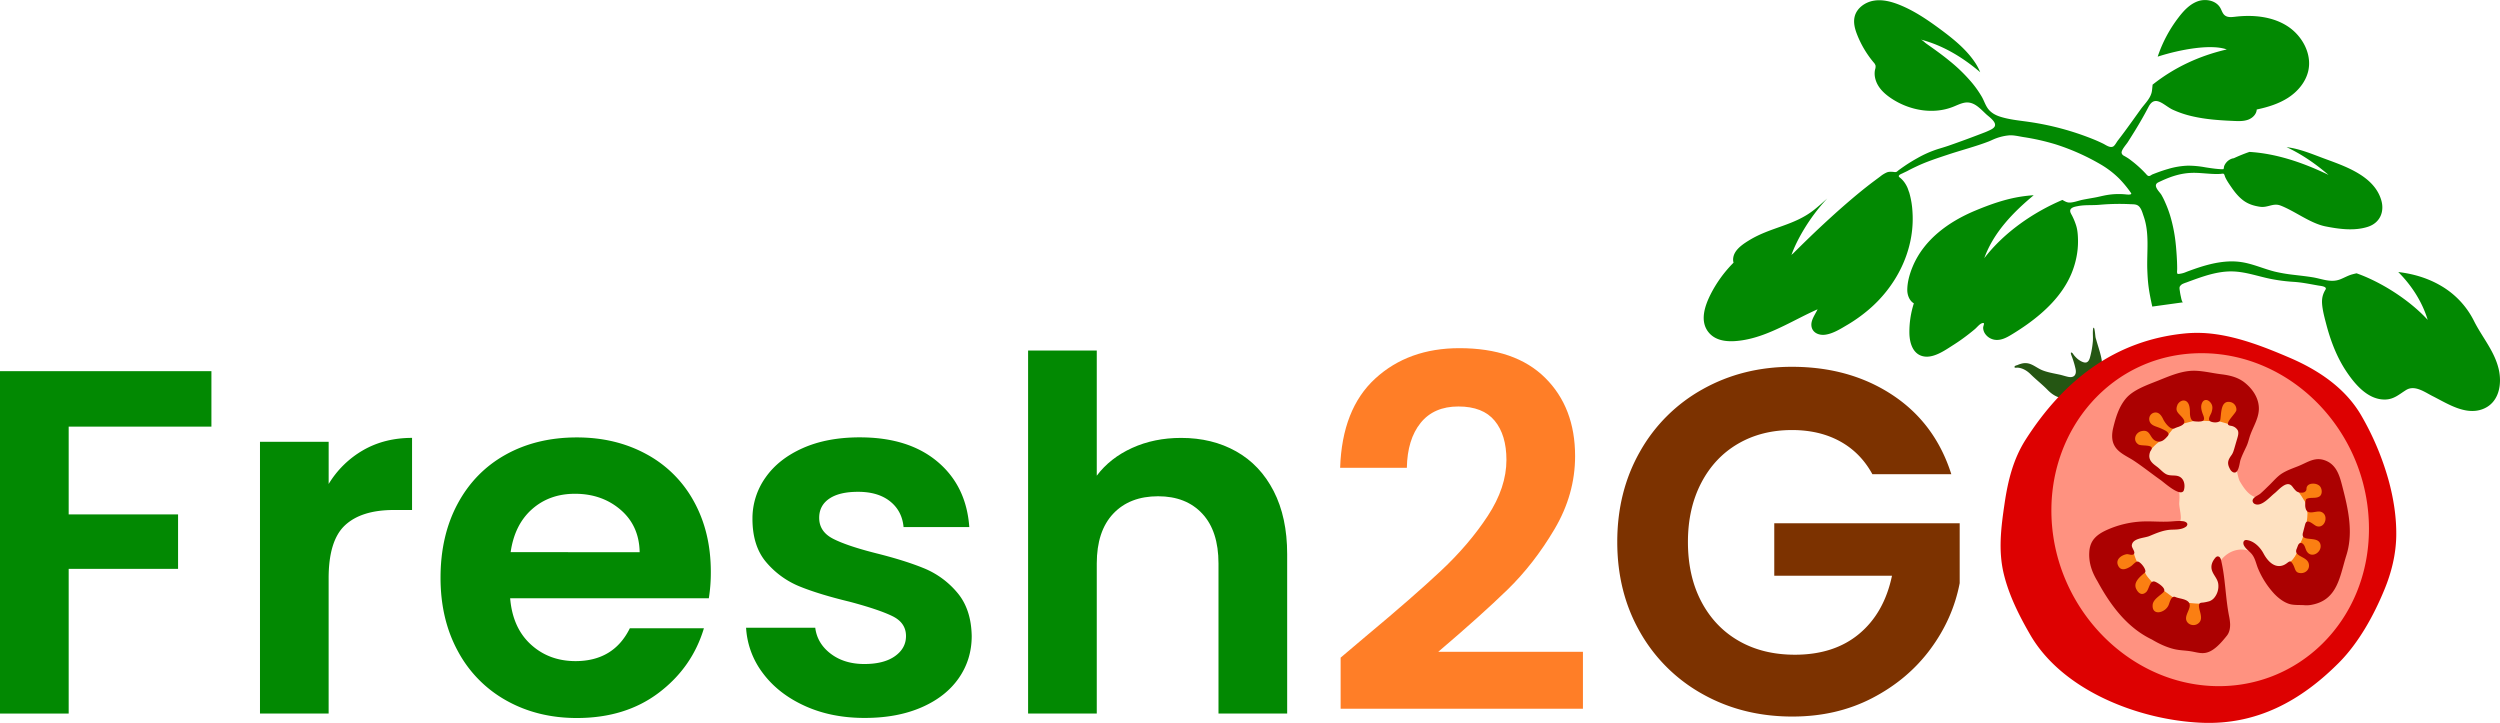 <svg xmlns="http://www.w3.org/2000/svg" viewBox="0 0 2885.29 834.33"><defs><style>.cls-1{fill:#ff9280;}.cls-2{fill:#fee1c1;}.cls-3{fill:#255613;}.cls-4{fill:#dd0101;}.cls-5{fill:#fb7f12;}.cls-6{fill:#ab0101;}.cls-7{fill:#028902;}.cls-8{fill:#ff7e27;}.cls-9{fill:#7c3200;}</style></defs><g id="Layer_2" data-name="Layer 2"><g id="Colored_long" data-name="Colored long"><g id="Layer_11" data-name="Layer 11"><g id="Layer_23" data-name="Layer 23"><path class="cls-1" d="M2349,596.25C2349,482,2436.85,394,2543.87,396.81c105.6,2.75,194.5,93.15,200,204.72,5.63,114.75-78.6,210.2-189.67,210.2C2441.53,811.73,2349,713.85,2349,596.25Z"/><path class="cls-2" d="M2468.35,612.33c-31.67,1.92-14.26,54.27-1.83,69,16,18.94,43.15,41.56,68.69,39.23,29.73-2.71,27.18-38,24.79-59.86a24.38,24.38,0,0,1,.6-8.87,21.07,21.07,0,0,1,.92-2.71c7.63-12.36,22.63-18.36,35.69-12.79a26.06,26.06,0,0,1,3.58,1.6,25.54,25.54,0,0,1,6.36,4.83c13,13.56,16.5,30.1,31.94,11.8,9.95-11.78,23.79-28.53,25.79-44.44,3-23.86-1.05-34.36-14.48-51.37-3.83,1.15-6.45-2.59-8.08-5.46-10.69,3.93-18,15.25-28.67,19.62-14.35,5.88-23.16-8.29-28.5-17.15-2.18-3.61-3.81-14.63-4.7-17.23-2.08-6,.63-13,1.54-19.08,1.82-12.14,6.54-26.89-5.12-35.27-10.39-7.47-29.59-7.08-42.7-8.79-15.69-2-24,7.49-36.3,16.7-8,6-15.21,9.59-19.28,19.48s-1.91,19.47,5.73,26.86c8,7.76,20.83,10.51,27.11,20.06,4.57,6.95,4.17,13.5,3.67,22-.3,5,3.43,17,1,21C2509.17,613.32,2483.52,602.81,2468.35,612.33Z"/><path class="cls-3" d="M2394.9,432.46a4.9,4.9,0,0,1-.88,1.19c-1.84,1.8-4.65,1.78-7,1.3-3.6-.73-7.07-2-10.66-2.72-6.41-1.38-13-2.46-19.09-4.85-5.12-2-9.41-5.68-14.62-7.46a16.87,16.87,0,0,0-9.6-.24,29.42,29.42,0,0,0-4.57,1.59c-1.14.49-3.06.61-3.5,2a.79.79,0,0,0,.15.81,1.07,1.07,0,0,0,.49.24c1.09.27,2.1-.13,3.18,0,5.77.51,10.74,3.65,14.78,7.63,6.39,6.3,13.33,11.66,19.63,18.1,7.27,7.42,15.66,11.31,26.19,9.13,9-1.85,18-11.16,24.79-17a44.44,44.44,0,0,0,8.84-9.54c3.73-5.94,3.47-13.12,2.09-19.74-1.52-7.32-4.12-14.38-6.07-21.59a12,12,0,0,1-.66-2.75c-.16-.78-.91-10.68-2-10.34-.58.17-.72,1.17-.77,1.64-.5,4.47.08,9-.17,13.47a103.29,103.29,0,0,1-3.24,18.72,14.25,14.25,0,0,1-1.52,3.9,5.07,5.07,0,0,1-2.28,2.14c-1.75.75-3.75.12-5.41-.59a22.46,22.46,0,0,1-6.77-4.69,31.29,31.29,0,0,1-2.71-3c-.72-.92-1.33-2.29-2.42-2.81-2-.94-.7,2.49-.43,3.2a102,102,0,0,1,3.91,12c.66,2.76,1.61,5.65,1,8.51A6.57,6.57,0,0,1,2394.9,432.46Z"/><path class="cls-4" d="M2756.33,552.92a321.11,321.11,0,0,0-31.16-73.42c-18.44-31.75-49.55-52.43-82.63-66.63-27.56-11.83-57.44-23.6-87.37-27.43a149.14,149.14,0,0,0-32.85-.67c-81.93,7.86-141.1,54.81-184.33,122.36-14.53,22.7-20.59,47.64-24.48,74-4,27.17-7.45,53.77-1,80.89,6,25.07,18,48.85,30.87,71,37.6,64.5,125.85,98.08,197.43,101.11,63.75,2.71,114.8-25.31,158.66-69.37,22.84-23,40.21-54.56,52.45-84.36,8-19.35,13.13-39.95,13.62-60.94C2766,597.75,2762.54,575.05,2756.33,552.92ZM2551.65,791.66c-97-5.1-178.17-89.42-183.8-191.27-5.82-105.09,70.37-192.76,172.91-192.76,105.5,0,193.29,92.25,193.29,202.65C2734.05,717.11,2651.28,796.88,2551.65,791.66Z"/><path class="cls-5" d="M2545.15,697.73c-5.77-1.57-19.68-1-24-3-6-2.83-3.6,18.4,0,26.89,8.77,20.48,33.74-10.14,19.68-16.2"/><path class="cls-5" d="M2511.15,691.73c-1.94-1-13.38-10.27-17-12-4.85-2.32-12.91,16.63-11.91,21.83,1.54,8,10.21,7.58,16.37,5.57,3.74-1.22,16.21-11,8.31-14.06"/><path class="cls-5" d="M2473,662.22c-12.24.36-17.1,27.31-2.67,27.8,7.68.25,18.37-8.39,15.84-14.29-2.42-5.64-8.33-8.55-11-16-.94.34-3.63,3.41-4.48,4"/><path class="cls-5" d="M2452.92,636c-12.26-3.24-21.79,24.38-4.63,26.27,3.95.43,6.43-1.25,9.55-3.22,4.71-3,13.24-2.48,10.31-7.31a50.91,50.91,0,0,1-6-16"/><path class="cls-5" d="M2652.15,631.73c1.63,0-3.17,14.35-11,18-6.84,3.19,6.88,16.42,17,15.42,21.08-2.09,8.75-30.47,0-23"/><path class="cls-5" d="M2662.15,609.73c-2.51-2.18-3.06,13.16-9,19-4.56,4.48,10,13.36,17.3,13.45,16.85.2,6.86-27.47-2.3-23.94"/><path class="cls-5" d="M2662.15,582.73c.28-5.55,2.53,12.95-1,24-.76,2.39,8.42.48,11.24,1.88,7.17,3.56,13.51.33,16-7.34,1.69-5.2-2.63-19.8-9.45-13.88"/><path class="cls-5" d="M2652.15,554.73c-4.84,4-11.43.77-5,4,2,1,2.44,4.35,5,8,5.32,7.58,12.53,18,11,22-5.18,13.63,35.18-29.07,13-34"/><path class="cls-5" d="M2581.15,457.73c-5-7.89-15.2,3.85-16.35,8.52-.8,3.26-9.28,18.69-5.65,19.48,5.52,1.2,19.68,6.58,21,4C2582.92,484.31,2581.76,462.44,2581.15,457.73Z"/><path class="cls-5" d="M2545.49,457c-10.63-3.19-17.32,28.71-4.34,28.71a118,118,0,0,1,16,1c6.86.86-5.08-23.15-5.6-28.83-2-.51-4-1.27-5.09-1.58,0,1.83-.81.9-1.74,1.47"/><path class="cls-5" d="M2521.58,458.56c-8-8.29-22.39,45.82-5.43,32.17,3.84-3.09,15.11-3.54,20-7,5.83-4.12-9.17-20.07-14.58-25.62,0,1.29-.65.53-1.53,1.22"/><path class="cls-5" d="M2492.27,472.44c-8-7.5-21.65,11.3-13.9,20.45,3.58,4.23,11.13,15.85,17.78,13.84,5.18-1.56,11.15-12.6,15-15-5.82-3.41-11.56-18.77-19.66-20.83"/><path class="cls-5" d="M2470.67,493.27c-4.35,3.36-9.2,6.46-9.19,12.73,0,7.18,15.37,24.56,17.67,17.73,1.28-3.8,12-15,17-16,5.43-1.09-21.9-15.61-26.26-12.91"/><path class="cls-6" d="M2607,472.15c0,.58-.06,1.16-.1,1.74-.83,9.89-6.26,18.47-9.63,27.6-1.67,4.49-2.46,9-4.5,13.4-2.46,5.33-5.21,10.55-7.05,16.14-1.13,3.44-2,17.19-8.76,13.85a8,8,0,0,1-3.2-3.38c-3.8-6.76-2.54-10.47,1.64-16.23,1.7-2.32,2.52-5.14,3.33-7.9q1.74-6,3.47-11.9c.83-2.85,1.65-6,.5-8.68A10.57,10.57,0,0,0,2577,492c-1.54-.67-3.48-.47-4.9-1.39-4.2-2.76,8.52-13.59,8.94-17.26a8.76,8.76,0,0,0-6.41-9.21c-12.34-3-10.71,14-12.28,20.85-.87,3.7-12.09,3.15-12.82-.54-.55-2.84,2.07-6.08,2.88-8.67,1.25-4,1.65-7.62-1.18-11.13-3-3.74-7.47-4.42-9.74.24-1.94,4-.87,8.29.52,12.26.73,2.07,3.14,6.67.56,8.39-2.29,1.52-8,1-10.6.64-3.67-.5-4.49-6.31-4.52-9.29,0-4.11-.14-10.94-4-13.63-4-2.78-9.16.54-10.6,4.48-2.06,5.68-.41,7.62,3.69,11.87,2.84,2.94,6.71,7.07,2.83,10.36-2.69,2.29-6.61,2.83-9.64,4.4-4.72,2.44-11.27-6.65-13-10.21-1.58-3.36-3.69-7-7.28-7.92a7.36,7.36,0,0,0-7.7,3,7.93,7.93,0,0,0,.25,9.11c2,2.6,5.41,3.61,8.49,4.73a63.54,63.54,0,0,1,8.46,3.8c2.34,1.26,5.2,3.64,2.92,6.27-3.61,4.17-7.63,8.31-13.69,5.79-7.57-3.16-5.92-14-16.88-11.3-7.14,1.78-10.14,11-3.23,15.34,3,1.89,14.35.12,15.32,3.88.36,1.38-1.43,3.33-1.9,4.61-1.13,3.17-1.41,6.27.13,9.38,1.68,3.44,5,5.72,8.05,8,3.41,2.56,6.68,6.55,10.43,8.44,5.74,2.88,12.69-.35,17.67,4.55,3.41,3.36,4,8.91,2.82,13.37a4.53,4.53,0,0,1-.85,1.83c-5,5.54-22.12-10.22-26-12.93-10.41-7.3-20.38-15.35-31-22.37-8.05-5.35-18.43-9.13-22.91-18.34-2.93-6-2.51-13.13-.95-19.63,2.9-12,6.65-24.44,14.78-34,8.41-9.92,24.66-15.55,36.55-20.29,11.52-4.6,23.21-9.76,35.64-11.24s25.07,2.15,37.43,3.66c10.64,1.3,20.54,3.63,28.83,10.9C2600.76,450.19,2607.25,460.6,2607,472.15Z"/><path class="cls-6" d="M2570.2,733.47c-5,6.33-11.61,14.12-18.81,17.9-8.28,4.36-14.41,1.74-22.76.34-6.68-1.11-13.36-1-20-2.71-8.91-2.24-17.37-6.29-25.24-11-28.58-13.68-47.88-39.79-62.8-67.41-1.24-2-2.4-4.12-3.43-6.22-4.15-8.42-6.5-17.43-5.88-27.19a29.44,29.44,0,0,1,1.17-7.08,23.55,23.55,0,0,1,3-6.44c3.93-5.8,10.3-9.45,16.7-12.3a112.19,112.19,0,0,1,41.63-9.55c10.15-.34,20.33.72,30.47.11,5.15-.3,10.33-1,15.44-.34,2.23.31,4.95,1.56,4.75,3.8a4.14,4.14,0,0,1-2.11,2.85c-4.6,3-10.52,2.91-16,3.09-9.13.29-17.39,3.89-25.68,7.35-5.88,2.46-19.57,2.31-20.28,10.81-.26,3.21,5.39,8.41,1.63,10.47-2.2,1.22-5.61-.78-7.93-.29-6,1.24-12.59,6-9.66,12.77,3.14,7.25,9.76,4.44,14.9,1.12,2.17-1.38,5-5.18,7.62-5.48,3.61,0,11.35,10.37,8.49,12.78-5.32,4.5-13.9,11.13-9.89,19.06,2.57,5.09,6.62,7.68,11.32,3.51,3.56-3.13,4.14-14.22,10.19-12.12,3.14,1.08,13.94,7.85,10,12S2485,691.55,2484.43,698c-1.1,13.39,14.57,9.4,18.39.32,1.34-3.19,3.07-11.39,7.93-9.26,5.36,2.35,16.83,2.1,16.46,10.1-.29,5.78-6.71,12.5-3.23,18.26,2.42,4,8.19,5.23,12.28,2.64,5.41-3.43,4.16-9.06,2.9-13.86-.6-2.28-1.71-6-1.19-8.4.6-2.74,3.57-2.07,5.62-2.52a50.4,50.4,0,0,0,6.45-1.45,13.51,13.51,0,0,0,5-3.39,20.89,20.89,0,0,0,5-17.09c-1-5.74-5.36-9.52-7.14-14.9s.26-10.45,3.7-14.51a4.68,4.68,0,0,1,2.43-1.77,3.31,3.31,0,0,1,3.17,1.49,9.39,9.39,0,0,1,1.33,3.42c4.91,21,4.87,42.94,9.11,64.13a54.82,54.82,0,0,1,1.18,9.16C2573.91,725,2573.06,729.83,2570.2,733.47Z"/><path class="cls-6" d="M2710.33,631.54a81.82,81.82,0,0,1-2.41,9.51c-7.49,23.9-9.94,50.73-38.84,56.71a30.44,30.44,0,0,1-8.81.77c-6.14-.56-13.11.27-18.93-1.76-6.42-2.24-12.18-6.82-16.81-11.71a99.34,99.34,0,0,1-18.36-28.63c-2.39-5.63-3.32-11.95-7.26-16.84-2.74-3.39-6.7-5.77-8.83-9.57a6.46,6.46,0,0,1-1-3.59,3.4,3.4,0,0,1,2-3,4.59,4.59,0,0,1,2.3-.11c8.21,1.23,15.27,8.42,19,15.47,4.12,7.78,12.11,17.43,22.56,13.65,6.75-2.44,7.64-8.69,12,0,2.3,4.61,1.93,8.87,8.56,9,6.24.1,10.83-5.24,8.94-11.35-2.14-7-13.25-7.59-14.4-13.23a6.3,6.3,0,0,1,.61-3.47c.45-1.2.92-2.38,1.37-3.57,1.89-4.94,5.87-3.65,7.84.67.94,2.08,1.39,4.38,2.71,6.25,6,8.57,18.58-.49,15.18-9.38-3.24-8.46-19-2.59-20.16-9.47a7.93,7.93,0,0,1,.38-3.37c.81-3.09,1.61-6.18,2.42-9.26,2.11-8.09,9.66.81,13.33,2,9.87,3.23,14.74-13.62,4.61-16.66-4.85-1.45-13.84,3.88-16.85-2.35a13.38,13.38,0,0,1-1-5.41c0-1,0-6.31,1.65-7.11,4.49-2.13,10.19-.12,14.53-2.6,4.16-2.37,3.46-9.77.12-12.6a10.53,10.53,0,0,0-5.18-2.2c-3.44-.55-8.15.23-9.38,4-.39,1.21-.06,2.49-.63,3.67a4.61,4.61,0,0,1-3.05,2.34c-2.84.75-7,.11-9.06-2.17-.58-.64-1.19-1.25-1.74-1.9-1.4-1.65-2.47-3.66-4.33-4.76-6-3.57-14.15,6.51-18.32,9.79-5.44,4.28-15,15.83-22.64,12.42a4.23,4.23,0,0,1-2.69-4.19c.61-3.87,6.39-5.62,8.94-7.82,3.63-3.14,7-6.58,10.44-9.9,4.54-4.39,9.14-10,14.52-13.37,5.77-3.62,12.22-5.86,18.52-8.36,11.54-4.58,19.93-11.67,32.67-6.13,13.06,5.67,16,19.81,19.22,32.3C2709.67,586,2714.67,609.16,2710.33,631.54Z"/><path class="cls-7" d="M2883.74,425.81c-5-21-19.24-36.8-28.64-55.71A97.17,97.17,0,0,0,2817,329.74c-15-8.82-31.91-13.77-49.14-15.79,14.72,14.69,27.45,33.65,34,55.23-21.71-23.65-54.75-44.14-82.1-53.75-1.72.37-3.43.78-5.13,1.25-4.8,1.33-9.2,3.95-13.83,5.74-10.75,4.17-20.79-.59-31.48-2.36-7.4-1.22-15-2-22.46-2.91a181,181,0,0,1-21.57-3.7c-13-3.26-25.45-9.06-38.75-11-16-2.35-32.37,1-47.79,5.92-4.36,1.39-8.67,2.94-13,4.52-1.3.48-2.59,1-3.87,1.51a25.49,25.49,0,0,1-5.62,1.5c-.87.14-3.19.8-3.5-.52-.39-1.62-.05-3.3-.06-4.93,0-2.78-.07-5.56-.17-8.33-.22-5.43-.6-10.86-1.07-16.28-.1-1.29-.23-2.59-.37-3.89a175.26,175.26,0,0,0-6.31-32.51,126.42,126.42,0,0,0-5.77-15.53,83.21,83.21,0,0,0-4.51-9.07c-2.23-3.68-10.71-10.9-3.51-14.41,1.45-.71,2.92-1.39,4.39-2.06,10.7-4.84,21.1-8.24,32.93-8.82,11.47-.57,22.84,1.84,34.24,1.15.6,0,1.21-.15,1.81-.21,1.27-.14,2.08-.25,2.72,1,.48.94.67,2,1.1,3a44.88,44.88,0,0,0,2.1,4c1.5,2.55,3.2,5,4.87,7.41,3.95,5.79,8.33,11.28,14,15.5s12.28,6.25,19.31,7.25c8.94,1.27,15-4.68,23.52-1.43,16.55,6.33,34.37,20.57,51.9,24.05,15.67,3.12,33.48,5.53,49,.46,13.88-4.52,19.45-17.41,15.27-31.08-8.21-27-39.75-38.13-63.48-46.84-15-5.47-29.87-12.09-45.75-14,16.7,7.74,32.83,18.61,48.5,32.06-31-15-61.57-24.77-91.34-26.55a188.69,188.69,0,0,0-17.93,7.25,7.88,7.88,0,0,1-1.4.26,14.47,14.47,0,0,0-7.31,4.7,14.8,14.8,0,0,0-2.37,3.87c-.46,1.1-.34,2.26-.72,3.36-.26.74-.87.54-1.53.53-.92,0-1.83,0-2.75-.1q-2.84-.16-5.67-.5c-3.77-.42-7.53-1-11.29-1.6a109.41,109.41,0,0,0-20.12-1.89,89.87,89.87,0,0,0-22.93,3.86c-4,1.13-7.87,2.44-11.74,3.86-2,.74-4,1.51-6,2.3-1.62.64-3,2.37-4.89,1.81-1.31-.4-2.27-1.87-3.13-2.76-1.29-1.35-2.56-2.69-3.89-4-2.57-2.52-5.25-4.94-8-7.25-2.26-1.91-4.63-3.68-7-5.49a65,65,0,0,0-6.25-3.8,4.81,4.81,0,0,1-2.58-3.29c-.39-3.44,5.33-9.58,7.07-12.3q4.26-6.66,8.4-13.38c5.5-9,10.79-18.11,15.63-27.48,7.58-14.67,17.9-1.37,27.91,3.31a115,115,0,0,0,22.61,7.61c15.84,3.68,32.15,4.73,48.35,5.4,5.42.23,11,.4,16.09-1.48s9.61-6.33,9.89-11.74c12.81-2.72,25.59-6.63,36.55-13.79s20-18,22.93-30.73c4.54-20-7.36-41.3-24.8-52.16s-39.15-12.78-59.55-10.39c-4.12.48-8.76,1-12-1.61-2.65-2.13-3.51-5.72-5.21-8.67-4.89-8.5-16.78-10.85-26-7.54s-16.24,10.88-22.18,18.68a155.29,155.29,0,0,0-24.05,45.21c26.13-8.41,61.6-14.8,79.74-8.32-31.53,7.32-60.23,20.54-85.62,40.65-.2,2.26-.42,4.53-.7,6.81-1.08,8.7-8.16,14.86-13,21.61-6.35,8.8-12.61,17.66-19.07,26.37q-3.63,4.91-7.36,9.72c-1.34,1.72-3.38,5.8-5.36,6.85-3.77,2-8.6-1.87-11.78-3.39-3.61-1.74-7.24-3.39-10.95-4.89a321.19,321.19,0,0,0-74.4-20.09c-10.71-1.56-21.59-2.52-32-5.63-4.84-1.44-9.13-3.35-12.88-6.85-5.05-4.74-6.41-11.08-9.77-16.81a119.17,119.17,0,0,0-10.7-15.3,187.09,187.09,0,0,0-26.16-25.65c-6.07-5-12.36-9.68-18.74-14.25-2.71-1.94-5.44-3.85-8.16-5.77-1.83-1.29-4.66-4.3-6.8-4.86,26,6.72,49,20.82,68.89,37.8a64.12,64.12,0,0,0-6.86-12.54c-10.17-14.63-24.29-26-38.59-36.63-15-11.1-30.49-21.71-47.76-28.64-9.37-3.75-19.56-6.42-29.53-4.79s-19.59,8.39-22.11,18.17c-1.84,7.14.24,14.7,3,21.55A115.91,115.91,0,0,0,2162.37,72a8.89,8.89,0,0,1,2.25,3.8,10.72,10.72,0,0,1-.54,4.36c-1.52,6.66.41,13.78,4.12,19.51s9.07,10.21,14.76,14c20.64,13.69,47.76,18.72,70.84,9.72,4.29-1.67,8.43-3.81,12.93-4.76,11.07-2.33,18.3,6.48,25.65,13.28,3.14,2.91,13.18,9.64,9.27,14.71-1.46,1.91-4.15,3.15-6.3,4.13-1.61.73-3.14,1.41-4.31,1.87-15,5.81-28.76,10.88-42.11,15.52-3.32,1.16-7.56,2.43-12,3.78a124.64,124.64,0,0,0-24.15,10.63q-6.82,3.78-13.33,8.11c-2,1.37-4.09,2.78-6.08,4.24a33.83,33.83,0,0,0-2.8,2.08c-1.42,1.27-2.1,1.82-4.08,1.58-2.79-.33-6.09-.64-8.76.38a32.3,32.3,0,0,0-7.59,4.65c-4,3-8,5.93-12,9-7.28,5.61-14.39,11.44-21.4,17.39q-12.06,10.26-23.76,20.94-12.78,11.64-25.23,23.65-5.1,4.94-10.16,9.91l-5.17,5.11-2.58,2.58c-.61.61-2.18,1.67-2.45,2.46,5.44-15.63,19.6-42.23,41.49-65.56-4.87,4.31-9.69,8.7-14.8,12.78-23.45,18.73-49.87,20-75.12,35.33-6,3.67-13.21,8.36-16.7,14.71-1.86,3.38-2.67,7.7-1.53,11.24a144.31,144.31,0,0,0-26.72,37c-6.49,13.07-12.47,30.46-2.19,43.29,9.55,11.92,26.63,11.36,40.24,9.11,16.39-2.72,31.86-9.29,46.72-16.49,13-6.29,25.72-13.24,38.93-19.07l-1.18,2.3c-2.35,4.59-5.81,9.68-6,15-.22,9.14,8.08,13.16,16.15,12,8.94-1.22,17.73-6.84,25.39-11.35a176.15,176.15,0,0,0,24.36-17.34c31.64-26.8,52.28-66.69,51-108.67q-.06-1.95-.18-3.9a98.77,98.77,0,0,0-3.8-22.9c-.78-1.75-1.23-3.66-2-5.43a35.08,35.08,0,0,0-2.75-5.08,29.54,29.54,0,0,0-3.76-4.65,32.79,32.79,0,0,0-2.84-2.45,1.52,1.52,0,0,1-.68-1.23c.12-1.73,3.25-2.66,4.51-3.31,1.82-.93,3.7-1.72,5.5-2.67,3.68-2,7.42-3.8,11.2-5.57,11.63-5.45,23.57-9.27,35.74-13.33,15-5,32.07-9.42,46.81-15.12,1.49-.58,3.16-1.34,4.93-2.15a58.74,58.74,0,0,1,17.28-4.76c5.87-.74,11.93.87,17.75,1.82a265.54,265.54,0,0,1,37.21,8.39,258.86,258.86,0,0,1,53.07,23.77,106.78,106.78,0,0,1,20.44,15.85,129.4,129.4,0,0,1,13.53,16.46c1.83,2.53-4.46,1.89-5.5,1.76a81.67,81.67,0,0,0-22.19.67c-4.71.77-9.35,2.07-14,2.91s-9.57,1.65-14.31,2.61-11.73,3.78-16.45,3.07c-2.21-.33-4.44-1.63-6.67-2.93-33.11,14.05-67.12,37.16-90.19,67.24,10.81-30.21,34.38-53.83,57.06-72.65-4.95.28-9.89.85-14.77,1.61-18.22,2.82-35.76,9.07-52.71,16.15-30.62,12.78-59.22,33.29-72.31,64.83-3.46,8.35-6.08,17.68-6.13,26.77,0,6.06,2.6,12.52,7.58,15.41a108,108,0,0,0-5.11,35.54c.36,9.84,3.65,21.68,14.12,25.09,12.57,4.09,26.83-6.43,36.89-12.8,5.85-3.7,11.49-7.72,17-12,2.57-2,5.11-4,7.59-6.12s5.49-6.12,8.55-6.89c3.68-.92.83,3,.94,5.57a12.9,12.9,0,0,0,2.43,6.93,16.49,16.49,0,0,0,14.28,6.88c6.53-.23,12.43-3.9,17.82-7.2,5.57-3.42,11-7,16.34-10.79,20.89-14.95,40.29-33.63,50.62-57.57l.08-.18a99.82,99.82,0,0,0,6-19.25,91.09,91.09,0,0,0,1.91-20c-.09-5.52-.46-11.56-2.1-16.85a73.18,73.18,0,0,0-4.59-11.29c-1.47-2.86-4.08-6.34-.62-8.93,2-1.45,4.65-1.86,7-2.34,8.12-1.64,16.34-.81,24.52-1.49a257.15,257.15,0,0,1,36.08-.77c4.37.25,8.07-.23,11,3.58,2.29,3,3.23,6.85,4.44,10.28,7.08,20.12,3.46,41.45,4.27,62.26.58,15.15,1.52,23,5.71,42.06l35.59-4.92c-1.44,0-2.33-5.4-2.54-6.32-.47-2-.88-4.09-1.15-6.16-.21-1.59-.79-4.05-.19-5.56a8,8,0,0,1,3.2-3.12,37.54,37.54,0,0,1,4.73-1.82c2-.8,4-1.51,6-2.24,5.14-1.87,10.31-3.71,15.54-5.32,10.29-3.15,21-5.41,31.8-5.09,14.43.42,28.28,5.37,42.41,8.35a198.48,198.48,0,0,0,28.32,3.71c9.5.62,18.87,2.66,28.25,4.26,2.18.38,10.19,1,8,4.6-4.73,7.66-4.61,14.07-3.2,22.68,1,5.94,2.58,11.74,4.1,17.56,5,19.07,12.21,38,23.24,54.43,10.16,15.15,25.29,33.08,45.39,32.22,9.73-.42,15.66-6.14,23.45-10.95,10-6.18,21.46,2.41,30.53,7,16.82,8.44,37.25,22.15,56.92,15.37S2888,443.86,2883.74,425.81Z"/><path class="cls-7" d="M244,428.37v64H79.26V593.69H205.51v62.84H79.26v167H0V428.37Z"/><path class="cls-7" d="M419.23,519.52q24.61-14.14,56.33-14.15v83.22H454.61q-37.37,0-56.33,17.55t-19,61.14V823.54H300.05V509.9h79.26v48.68A111.51,111.51,0,0,1,419.23,519.52Z"/><path class="cls-7" d="M818.07,690.49H588.78q2.82,34,23.78,53.22T664.08,763q44.16,0,62.84-37.93H812.4q-13.57,45.3-52.08,74.45t-94.55,29.15q-45.3,0-81.24-20.09a141.34,141.34,0,0,1-56-56.9q-20.11-36.79-20.1-84.92,0-48.69,19.81-85.49t55.48-56.61q35.67-19.81,82.09-19.82,44.73,0,80.11,19.25a135.56,135.56,0,0,1,54.92,54.63q19.53,35.39,19.53,81.24A188,188,0,0,1,818.07,690.49Zm-79.83-53.21q-.57-30.57-22.08-49t-52.65-18.4q-29.44,0-49.54,17.83t-24.62,49.54Z"/><path class="cls-7" d="M929,814.76q-30.57-13.86-48.4-37.65a95.37,95.37,0,0,1-19.53-52.65h79.82q2.26,18.13,17.84,30t38.78,11.89q22.63,0,35.38-9.06t12.74-23.21q0-15.29-15.57-22.93t-49.54-16.7q-35.1-8.49-57.46-17.55a99.67,99.67,0,0,1-38.5-27.74q-16.14-18.69-16.13-50.39a81.22,81.22,0,0,1,15-47.55q15-21.51,43-34t66-12.46q56.05,0,89.45,28t36.8,75.57h-75.86q-1.71-18.67-15.57-29.72t-37.08-11q-21.52,0-33.12,7.93t-11.61,22.08q0,15.86,15.85,24.06t49.26,16.7q34,8.49,56,17.55a99.1,99.1,0,0,1,38.22,28q16.14,19,16.7,50.11,0,27.17-15,48.69t-43,33.68q-28,12.16-65.39,12.17Q959.58,828.63,929,814.76Z"/><path class="cls-7" d="M1426.66,520.94q27.73,15.57,43.31,45.85t15.57,72.75v184h-79.26V650.3q0-37.37-18.68-57.46t-51-20.1q-32.84,0-51.8,20.1t-19,57.46V823.54h-79.26V404.59h79.26V549q15.28-20.38,40.76-32t56.61-11.6Q1398.92,505.37,1426.66,520.94Z"/><path class="cls-8" d="M1576.68,734.09q54.35-45.29,86.62-75.58t53.79-63.13q21.5-32.82,21.51-64.54,0-28.86-13.59-45.29t-41.89-16.42q-28.32,0-43.6,19t-15.85,51.8h-77q2.25-67.93,40.48-103t97.09-35.1q64.55,0,99.07,34.26t34.54,90.29q0,44.16-23.78,84.36t-54.35,69.92q-30.57,29.71-79.82,71.61h167v65.68H1547.24V759Z"/><path class="cls-9" d="M2160.93,547.26q-13.59-24.9-37.36-37.93t-55.48-13q-35.12,0-62.28,15.85t-42.46,45.29q-15.28,29.44-15.28,67.94,0,39.63,15.56,69.07t43.31,45.29q27.74,15.86,64.54,15.85,45.29,0,74.17-24.06t37.93-67.09H2047.71V603.88h214V673q-7.93,41.32-34,76.42t-67.09,56.33q-41.05,21.24-92,21.23-57.18,0-103.32-25.75a187.47,187.47,0,0,1-72.46-71.62q-26.32-45.85-26.33-104.17t26.33-104.45a186.9,186.9,0,0,1,72.46-71.9q46.14-25.76,102.76-25.76,66.79,0,116.06,32.55t67.93,91.43Z"/></g></g></g></g></svg>